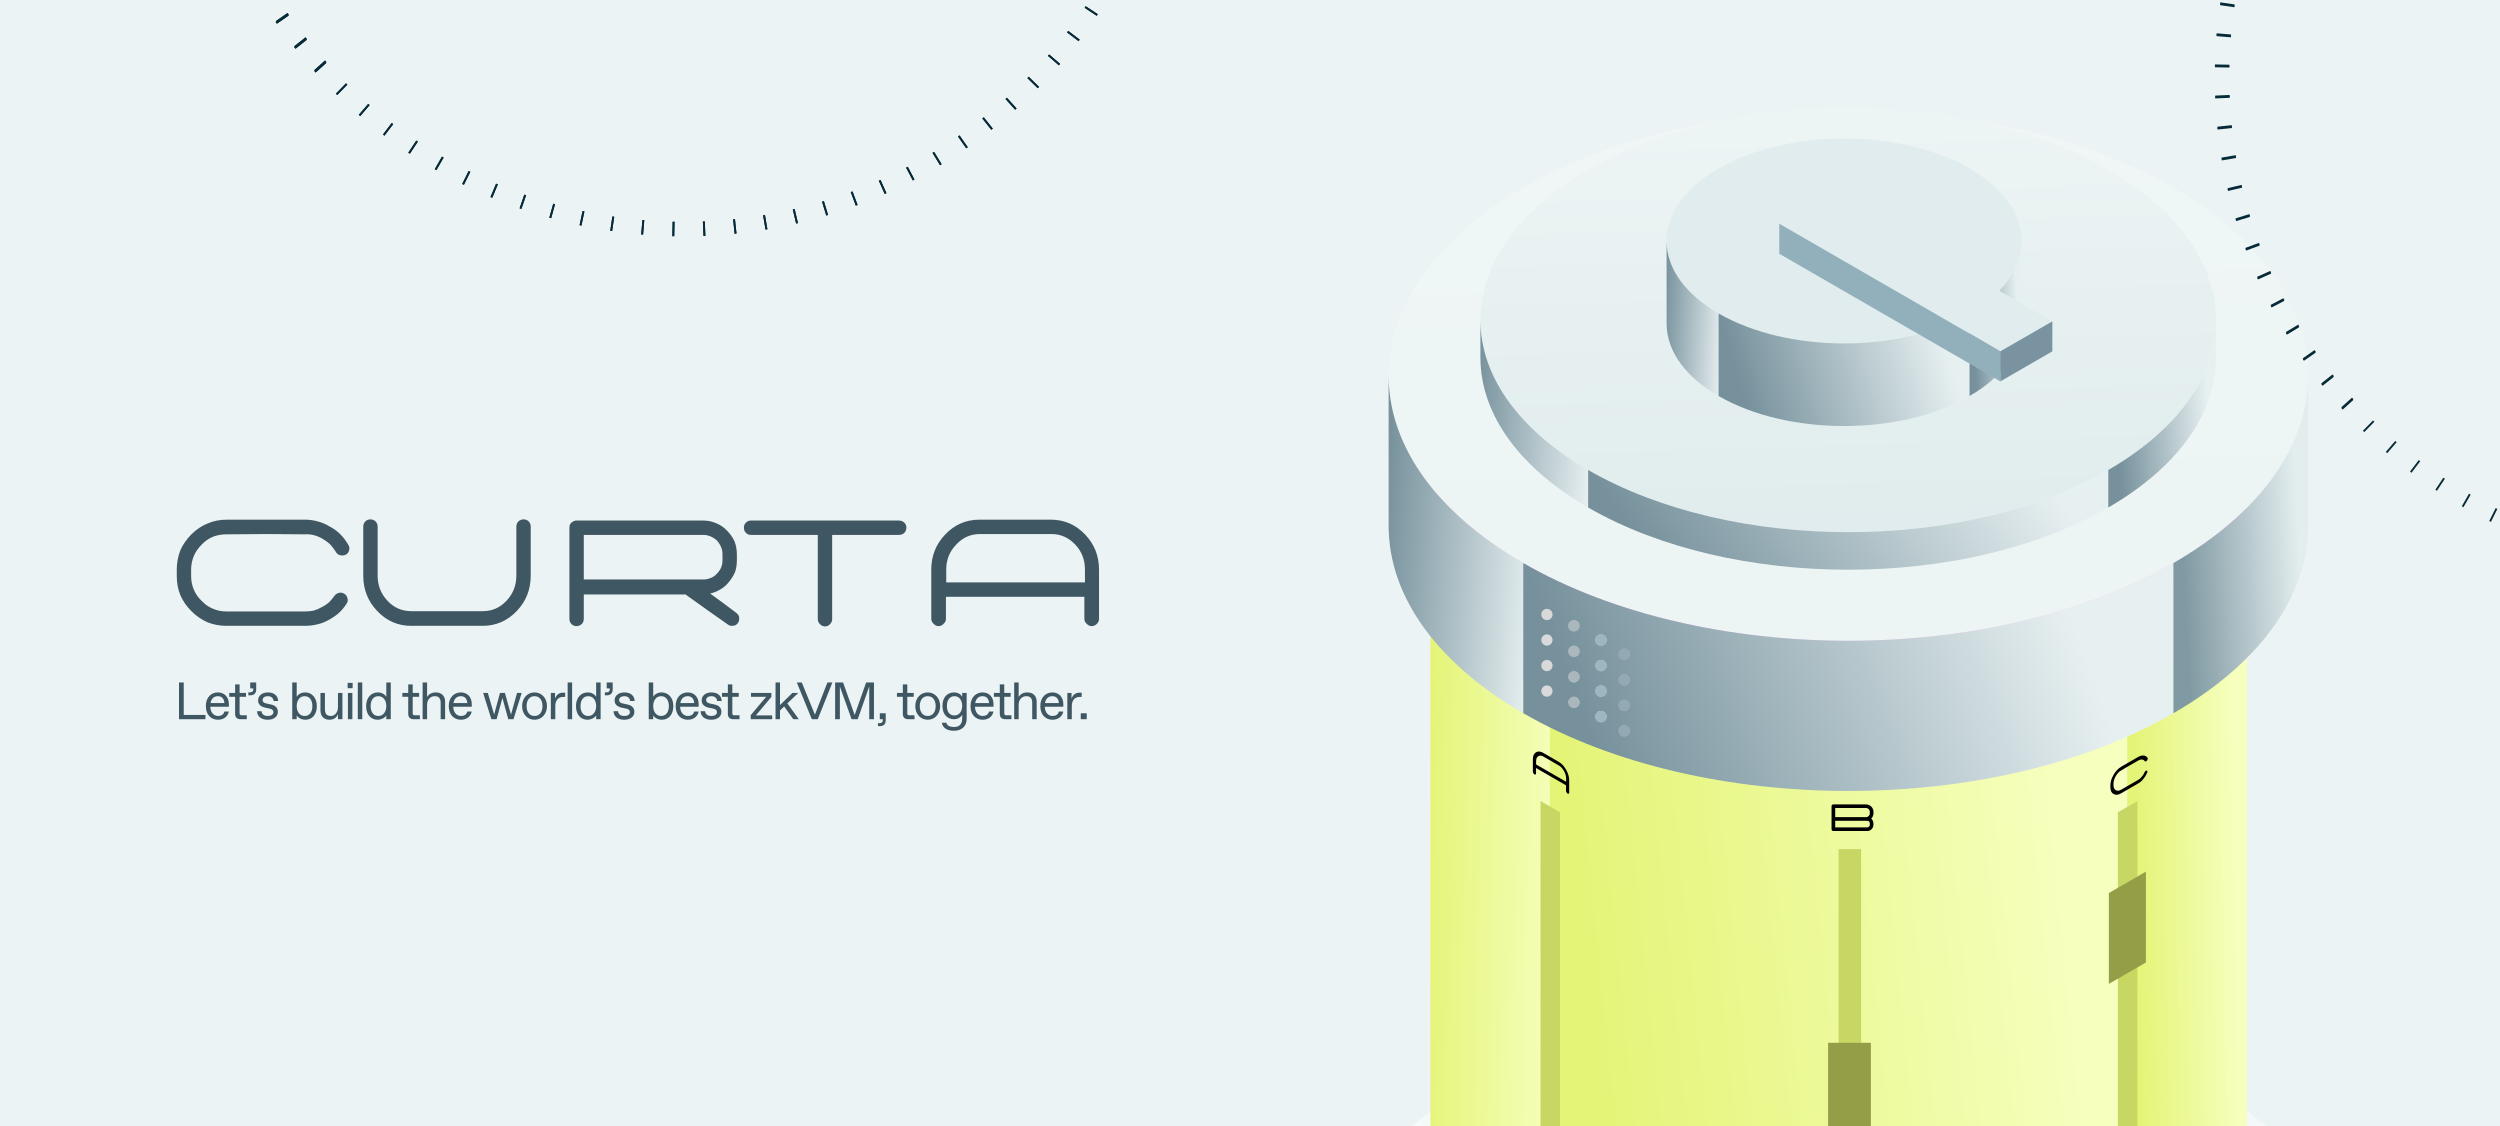 <svg width="3330" height="1500" viewBox="0 0 3330 1500" fill="none" xmlns="http://www.w3.org/2000/svg">
<rect x="0" y="0" width="3330" height="1500" fill="#333333" stroke="none"/>
<g clip-path="url(#clip0_2091_4261)">
<rect width="3330" height="1500" fill="#EBF3F4"/>
<path d="M301.852 833.609C292.737 833.609 284.273 832.047 276.461 828.922C268.648 825.536 261.487 820.589 254.977 814.078C248.466 807.568 243.518 800.406 240.133 792.594C237.008 784.781 235.445 776.318 235.445 767.203C235.445 765.641 235.445 764.208 235.445 762.906C235.445 761.604 235.445 760.302 235.445 759C235.445 749.885 237.008 741.292 240.133 733.219C243.518 725.406 248.466 718.245 254.977 711.734C261.487 705.224 268.648 700.406 276.461 697.281C284.273 693.896 292.737 692.203 301.852 692.203C319.299 692.203 336.747 692.203 354.195 692.203C371.383 692.203 388.701 692.203 406.148 692.203C412.138 692.203 417.867 692.984 423.336 694.547C428.544 695.849 433.753 698.062 438.961 701.188C444.43 704.052 449.117 707.438 453.023 711.344C456.93 715.25 460.445 719.807 463.57 725.016C464.612 726.578 465.263 728.271 465.523 730.094C465.523 730.875 465.393 731.656 465.133 732.438C464.612 735.302 463.18 737.385 460.836 738.688C458.232 739.99 455.628 740.25 453.023 739.469C450.419 738.948 448.466 737.385 447.164 734.781C444.82 731.135 442.346 727.88 439.742 725.016C436.878 722.411 433.492 719.938 429.586 717.594C425.94 715.51 422.164 713.948 418.258 712.906C414.352 711.865 410.315 711.474 406.148 711.734C388.701 711.734 371.383 711.604 354.195 711.344C336.747 711.344 319.299 711.474 301.852 711.734C295.341 711.734 289.352 712.776 283.883 714.859C278.154 717.203 273.076 720.719 268.648 725.406C263.961 730.094 260.445 735.172 258.102 740.641C255.758 746.37 254.586 752.49 254.586 759C254.586 760.302 254.586 761.604 254.586 762.906C254.586 764.208 254.586 765.641 254.586 767.203C254.586 773.714 255.758 779.703 258.102 785.172C260.445 790.901 263.961 795.979 268.648 800.406C273.076 805.094 278.154 808.609 283.883 810.953C289.352 813.297 295.341 814.469 301.852 814.469C319.299 814.469 336.747 814.469 354.195 814.469C371.383 814.469 388.701 814.469 406.148 814.469C410.315 814.469 414.221 814.078 417.867 813.297C421.513 812.255 425.159 810.693 428.805 808.609C432.451 806.786 435.706 804.573 438.57 801.969C441.174 799.365 443.648 796.37 445.992 792.984C447.555 791.161 449.638 789.99 452.242 789.469C454.586 789.208 456.799 789.729 458.883 791.031C460.966 792.333 462.268 794.286 462.789 796.891C463.57 799.234 463.31 801.448 462.008 803.531C458.883 808.479 455.367 812.776 451.461 816.422C447.555 819.807 442.997 822.932 437.789 825.797C432.581 828.661 427.503 830.615 422.555 831.656C417.346 832.958 411.878 833.609 406.148 833.609C388.701 833.609 371.383 833.609 354.195 833.609C336.747 833.609 319.299 833.609 301.852 833.609ZM547.539 833.609C530.091 833.609 515.117 827.099 502.617 814.078C490.117 801.057 483.867 785.302 483.867 766.812C483.867 752.229 483.867 730.484 483.867 701.578C483.867 698.714 484.779 696.37 486.602 694.547C488.424 692.724 490.638 691.812 493.242 691.812C496.107 691.812 498.451 692.724 500.273 694.547C502.096 696.37 503.008 698.714 503.008 701.578C503.008 712.516 503.008 723.323 503.008 734C503.008 744.938 503.008 755.875 503.008 766.812C503.008 779.833 507.435 791.031 516.289 800.406C524.883 809.521 535.43 814.078 547.93 814.078C569.023 814.078 600.664 814.078 642.852 814.078C655.352 814.078 665.898 809.521 674.492 800.406C683.346 791.031 687.773 779.833 687.773 766.812C687.773 752.229 687.773 730.484 687.773 701.578C687.773 698.714 688.685 696.37 690.508 694.547C692.331 692.724 694.674 691.812 697.539 691.812C700.143 691.812 702.357 692.724 704.18 694.547C706.003 696.37 706.914 698.714 706.914 701.578C706.914 712.516 706.914 723.323 706.914 734C706.914 744.938 706.914 755.875 706.914 766.812C706.914 785.302 700.664 801.057 688.164 814.078C675.664 827.099 660.56 833.609 642.852 833.609C626.966 833.609 611.081 833.609 595.195 833.609C579.31 833.609 563.424 833.609 547.539 833.609ZM980.336 816.031C982.159 817.333 983.461 818.896 984.242 820.719C984.503 821.76 984.633 822.932 984.633 824.234C984.633 825.016 984.503 825.927 984.242 826.969C983.721 829.052 982.549 830.745 980.727 832.047C979.164 833.089 977.211 833.609 974.867 833.609C974.607 833.609 974.216 833.609 973.695 833.609C973.174 833.609 972.654 833.479 972.133 833.219C971.612 833.219 971.221 833.089 970.961 832.828C970.44 832.568 970.049 832.307 969.789 832.047C960.414 825.536 951.169 819.026 942.055 812.516C932.94 806.005 923.826 799.495 914.711 792.984C914.451 792.984 914.32 792.854 914.32 792.594C914.06 792.594 913.93 792.464 913.93 792.203C913.669 792.203 913.539 792.073 913.539 791.812C913.279 791.812 913.148 791.812 913.148 791.812C882.94 791.812 837.758 791.812 777.602 791.812C777.602 797.281 777.602 802.62 777.602 807.828C777.602 813.297 777.602 818.766 777.602 824.234C777.602 827.099 776.69 829.443 774.867 831.266C772.784 833.089 770.44 834 767.836 834C765.232 834 763.018 833.089 761.195 831.266C759.372 829.443 758.461 827.099 758.461 824.234C758.461 804.182 758.461 784 758.461 763.688C758.461 743.635 758.461 723.453 758.461 703.141C758.461 701.839 758.591 700.536 758.852 699.234C759.372 698.193 760.154 697.151 761.195 696.109C761.977 695.328 763.018 694.677 764.32 694.156C765.362 693.635 766.534 693.375 767.836 693.375C795.961 693.375 824.086 693.375 852.211 693.375C861.586 693.375 870.961 693.375 880.336 693.375C899.086 693.375 917.836 693.375 936.586 693.375C942.836 693.375 948.565 694.547 953.773 696.891C959.242 698.974 964.06 702.229 968.227 706.656C972.654 711.083 976.039 715.901 978.383 721.109C980.466 726.578 981.508 732.307 981.508 738.297C981.508 739.859 981.508 741.292 981.508 742.594C981.508 743.896 981.508 745.198 981.508 746.5C981.508 751.969 980.727 757.047 979.164 761.734C977.341 766.161 974.737 770.458 971.352 774.625C967.966 779.052 964.19 782.438 960.023 784.781C955.857 787.385 951.169 789.339 945.961 790.641C951.69 794.807 957.419 798.974 963.148 803.141C968.878 807.307 974.607 811.604 980.336 816.031ZM777.602 712.516C777.602 725.797 777.602 745.589 777.602 771.891C804.164 771.891 830.596 771.891 856.898 771.891C883.461 771.891 910.023 771.891 936.586 771.891C940.232 771.891 943.487 771.24 946.352 769.938C949.477 768.896 952.211 767.073 954.555 764.469C957.159 761.865 959.112 759.13 960.414 756.266C961.716 753.141 962.367 749.755 962.367 746.109C962.367 744.807 962.367 743.505 962.367 742.203C962.367 740.901 962.367 739.599 962.367 738.297C962.367 734.651 961.716 731.396 960.414 728.531C959.112 725.406 957.289 722.542 954.945 719.938C952.341 717.594 949.477 715.771 946.352 714.469C943.487 713.167 940.232 712.516 936.586 712.516C910.023 712.516 883.461 712.516 856.898 712.516C830.596 712.516 804.164 712.516 777.602 712.516ZM1197.51 693.375C1200.11 693.375 1202.46 694.286 1204.54 696.109C1206.36 697.932 1207.27 700.146 1207.27 702.75C1207.27 705.615 1206.36 707.958 1204.54 709.781C1202.46 711.604 1200.11 712.516 1197.51 712.516C1177.72 712.516 1148.03 712.516 1108.45 712.516C1108.45 731.266 1108.45 750.016 1108.45 768.766C1108.45 787.255 1108.45 805.875 1108.45 824.625C1108.45 827.229 1107.53 829.443 1105.71 831.266C1103.89 833.349 1101.67 834.391 1099.07 834.391C1096.47 834.391 1094.12 833.349 1092.04 831.266C1090.22 829.443 1089.3 827.229 1089.3 824.625C1089.3 799.625 1089.3 762.255 1089.3 712.516C1074.46 712.516 1059.62 712.516 1044.77 712.516C1029.93 712.516 1015.09 712.516 1000.24 712.516C997.638 712.516 995.424 711.604 993.602 709.781C991.779 707.958 990.867 705.615 990.867 702.75C990.867 700.146 991.779 697.932 993.602 696.109C995.424 694.286 997.638 693.375 1000.24 693.375C1033.32 693.375 1066.26 693.375 1099.07 693.375C1131.88 693.375 1164.7 693.375 1197.51 693.375ZM1399.84 692.203C1417.54 692.203 1432.65 698.714 1445.15 711.734C1457.65 724.755 1463.9 740.38 1463.9 758.609C1463.9 769.547 1463.9 780.484 1463.9 791.422C1463.9 802.359 1463.9 813.297 1463.9 824.234C1463.9 826.839 1462.99 829.052 1461.16 830.875C1459.08 832.958 1456.74 834 1454.13 834C1451.53 834 1449.32 832.958 1447.49 830.875C1445.41 829.052 1444.37 826.839 1444.37 824.234C1444.37 817.724 1444.37 807.958 1444.37 794.938C1403.48 794.938 1342.02 794.938 1259.99 794.938C1259.99 799.885 1259.99 804.833 1259.99 809.781C1259.99 814.469 1259.99 819.286 1259.99 824.234C1259.99 826.839 1258.95 829.052 1256.87 830.875C1255.04 832.958 1252.83 834 1250.23 834C1247.62 834 1245.41 832.958 1243.59 830.875C1241.5 829.052 1240.46 826.839 1240.46 824.234C1240.46 809.651 1240.46 787.776 1240.46 758.609C1240.46 740.38 1246.71 724.755 1259.21 711.734C1271.71 698.714 1286.82 692.203 1304.52 692.203C1320.41 692.203 1336.29 692.203 1352.18 692.203C1368.07 692.203 1383.95 692.203 1399.84 692.203ZM1260.38 775.797C1301.53 775.797 1363.12 775.797 1445.15 775.797C1445.15 771.891 1445.15 766.161 1445.15 758.609C1445.15 745.589 1440.85 734.521 1432.26 725.406C1423.4 716.031 1412.86 711.344 1400.62 711.344C1379.26 711.344 1347.49 711.344 1305.3 711.344C1292.8 711.344 1282.26 716.031 1273.66 725.406C1264.81 734.521 1260.38 745.589 1260.38 758.609C1260.38 761.474 1260.38 764.339 1260.38 767.203C1260.38 770.068 1260.38 772.932 1260.38 775.797Z" fill="#3F5762"/>
<path d="M273.65 958H238.44V909H244.74V952.26H273.65V958ZM290.343 958.7C281.663 958.7 274.173 952.61 274.173 940.43C274.173 928.25 282.013 922.3 290.203 922.3C299.163 922.3 304.833 928.74 304.833 937.84V941.34H280.123C280.403 949.95 285.513 953.66 290.273 953.66H290.833C294.683 953.66 297.903 951.77 298.813 947.78H304.763C303.433 954.78 297.553 958.7 290.343 958.7ZM280.403 936.51H298.883C298.603 930.42 295.033 927.34 290.483 927.34H289.923C286.003 927.34 281.593 929.58 280.403 936.51ZM328.729 958H320.539C315.779 958 313.189 955.55 313.189 950.79V928.11H305.349V923H313.189V911.66H319.139V923H327.679V928.11H319.139V949.95C319.139 952.05 319.839 952.75 321.939 952.75H328.729V958ZM333.419 926.15H330.829V922.16H333.209C336.009 922.16 337.409 920.76 337.409 917.96V916.91H333.279V909H341.259V918.31C341.259 923.49 338.319 926.15 333.419 926.15ZM356.618 958.7C347.448 958.7 342.548 953.87 342.408 947.29H348.358C348.778 951.7 352.208 953.66 356.548 953.66H357.178C361.238 953.66 364.178 951.7 364.178 948.55C364.178 946.17 362.848 944.56 358.928 943.79L353.818 942.74C348.288 941.62 343.808 938.89 343.808 932.94C343.808 926.01 349.968 922.3 356.828 922.3C365.858 922.3 370.338 927.41 370.478 933.71H364.528C364.108 930.35 361.798 927.34 357.178 927.34H356.548C352.348 927.34 349.758 929.65 349.758 932.31C349.758 934.97 351.368 936.37 355.148 937.14L360.678 938.33C365.858 939.38 370.128 942.04 370.128 948.2C370.128 954.64 364.598 958.7 356.618 958.7ZM406.771 958.7C402.011 958.7 397.041 956.25 395.221 952.89V958H389.271V909H395.221V928.11C397.041 924.75 401.521 922.3 406.351 922.3C415.171 922.3 422.031 929.09 422.031 940.5C422.031 951.91 415.661 958.7 406.771 958.7ZM405.511 953.66H406.001C412.021 953.66 416.081 948.62 416.081 940.5C416.081 932.38 412.021 927.34 406.001 927.34H405.511C399.701 927.34 395.221 932.38 395.221 940.5C395.221 948.62 399.701 953.66 405.511 953.66ZM438.817 958.7C430.977 958.7 426.847 953.45 426.847 946.1V923H432.797V944.7C432.797 950.65 435.247 953.66 440.287 953.66H440.917C445.607 953.66 450.157 949.25 450.157 941.9V923H456.107V958H450.157V951.35C448.687 955.48 444.767 958.7 438.817 958.7ZM469.713 916.7H463.063V909.56H469.713V916.7ZM469.363 958H463.413V923H469.363V958ZM482.543 958H476.593V909H482.543V958ZM502.933 958.7C494.043 958.7 487.673 951.91 487.673 940.5C487.673 929.09 494.533 922.3 503.423 922.3C508.183 922.3 512.663 924.75 514.553 928.11V909H520.503V958H514.553V952.89C512.663 956.25 507.693 958.7 502.933 958.7ZM503.703 953.66H504.193C510.073 953.66 514.553 948.62 514.553 940.5C514.553 932.38 510.073 927.34 504.193 927.34H503.703C497.683 927.34 493.693 932.38 493.693 940.5C493.693 948.62 497.683 953.66 503.703 953.66ZM559.305 958H551.115C546.355 958 543.765 955.55 543.765 950.79V928.11H535.925V923H543.765V911.66H549.715V923H558.255V928.11H549.715V949.95C549.715 952.05 550.415 952.75 552.515 952.75H559.305V958ZM568.895 958H562.945V909H568.895V928.25C571.065 924.75 574.845 922.3 580.515 922.3C588.495 922.3 592.905 927.34 592.905 934.69V958H586.955V936.09C586.955 930.56 584.645 927.34 579.465 927.34H578.835C573.725 927.34 568.895 931.47 568.895 938.61V958ZM613.915 958.7C605.235 958.7 597.745 952.61 597.745 940.43C597.745 928.25 605.585 922.3 613.775 922.3C622.735 922.3 628.405 928.74 628.405 937.84V941.34H603.695C603.975 949.95 609.085 953.66 613.845 953.66H614.405C618.255 953.66 621.475 951.77 622.385 947.78H628.335C627.005 954.78 621.125 958.7 613.915 958.7ZM603.975 936.51H622.455C622.175 930.42 618.605 927.34 614.055 927.34H613.495C609.575 927.34 605.165 929.58 603.975 936.51ZM680.644 951.91L688.694 923H694.854L683.934 958H677.004L669.234 929.72L661.464 958H654.534L643.544 923H649.774L658.174 951.77L665.944 923H672.524L680.644 951.91ZM711.976 958.7C702.666 958.7 695.456 951.35 695.456 940.5C695.456 929.65 702.666 922.3 711.976 922.3C721.286 922.3 728.566 929.65 728.566 940.5C728.566 951.35 721.286 958.7 711.976 958.7ZM711.696 953.66H712.326C718.206 953.66 722.616 948.83 722.616 940.5C722.616 932.17 718.206 927.34 712.326 927.34H711.696C705.816 927.34 701.406 932.17 701.406 940.5C701.406 948.83 705.816 953.66 711.696 953.66ZM739.656 958H733.706V923H739.306V930.77C740.776 925.45 745.046 922.65 749.666 922.65H752.816V928.32H750.016C743.576 928.32 739.656 932.94 739.656 940.5V958ZM762.065 958H756.115V909H762.065V958ZM782.454 958.7C773.564 958.7 767.194 951.91 767.194 940.5C767.194 929.09 774.054 922.3 782.944 922.3C787.704 922.3 792.184 924.75 794.074 928.11V909H800.024V958H794.074V952.89C792.184 956.25 787.214 958.7 782.454 958.7ZM783.224 953.66H783.714C789.594 953.66 794.074 948.62 794.074 940.5C794.074 932.38 789.594 927.34 783.714 927.34H783.224C777.204 927.34 773.214 932.38 773.214 940.5C773.214 948.62 777.204 953.66 783.224 953.66ZM808.27 926.15H805.68V922.16H808.06C810.86 922.16 812.26 920.76 812.26 917.96V916.91H808.13V909H816.11V918.31C816.11 923.49 813.17 926.15 808.27 926.15ZM831.47 958.7C822.3 958.7 817.4 953.87 817.26 947.29H823.21C823.63 951.7 827.06 953.66 831.4 953.66H832.03C836.09 953.66 839.03 951.7 839.03 948.55C839.03 946.17 837.7 944.56 833.78 943.79L828.67 942.74C823.14 941.62 818.66 938.89 818.66 932.94C818.66 926.01 824.82 922.3 831.68 922.3C840.71 922.3 845.19 927.41 845.33 933.71H839.38C838.96 930.35 836.65 927.34 832.03 927.34H831.4C827.2 927.34 824.61 929.65 824.61 932.31C824.61 934.97 826.22 936.37 830 937.14L835.53 938.33C840.71 939.38 844.98 942.04 844.98 948.2C844.98 954.64 839.45 958.7 831.47 958.7ZM881.622 958.7C876.862 958.7 871.892 956.25 870.072 952.89V958H864.122V909H870.072V928.11C871.892 924.75 876.372 922.3 881.202 922.3C890.022 922.3 896.882 929.09 896.882 940.5C896.882 951.91 890.512 958.7 881.622 958.7ZM880.362 953.66H880.852C886.872 953.66 890.932 948.62 890.932 940.5C890.932 932.38 886.872 927.34 880.852 927.34H880.362C874.552 927.34 870.072 932.38 870.072 940.5C870.072 948.62 874.552 953.66 880.362 953.66ZM916.118 958.7C907.438 958.7 899.948 952.61 899.948 940.43C899.948 928.25 907.788 922.3 915.978 922.3C924.938 922.3 930.608 928.74 930.608 937.84V941.34H905.898C906.178 949.95 911.288 953.66 916.048 953.66H916.608C920.458 953.66 923.678 951.77 924.588 947.78H930.538C929.208 954.78 923.328 958.7 916.118 958.7ZM906.178 936.51H924.658C924.378 930.42 920.808 927.34 916.258 927.34H915.698C911.778 927.34 907.368 929.58 906.178 936.51ZM947.421 958.7C938.251 958.7 933.351 953.87 933.211 947.29H939.161C939.581 951.7 943.011 953.66 947.351 953.66H947.981C952.041 953.66 954.981 951.7 954.981 948.55C954.981 946.17 953.651 944.56 949.731 943.79L944.621 942.74C939.091 941.62 934.611 938.89 934.611 932.94C934.611 926.01 940.771 922.3 947.631 922.3C956.661 922.3 961.141 927.41 961.281 933.71H955.331C954.911 930.35 952.601 927.34 947.981 927.34H947.351C943.151 927.34 940.561 929.65 940.561 932.31C940.561 934.97 942.171 936.37 945.951 937.14L951.481 938.33C956.661 939.38 960.931 942.04 960.931 948.2C960.931 954.64 955.401 958.7 947.421 958.7ZM985.047 958H976.857C972.097 958 969.507 955.55 969.507 950.79V928.11H961.667V923H969.507V911.66H975.457V923H983.997V928.11H975.457V949.95C975.457 952.05 976.157 952.75 978.257 952.75H985.047V958ZM1027.47 928.32L1006.82 952.89H1028.52V958H999.963V952.61L1020.54 928.11H1000.31V923H1027.47V928.32ZM1038.97 958H1033.02V909H1038.97V939.1L1055.42 923H1063.33L1048.77 936.93L1064.03 958H1056.68L1044.5 940.99L1038.97 946.38V958ZM1085.48 951.91L1102.14 909H1108.79L1089.26 958H1081.35L1061.33 909H1067.98L1085.48 951.91ZM1138.43 952.4L1153.69 909H1164.12V958H1157.82V914.32L1142.49 958H1134.3L1118.69 914.46V958H1112.39V909H1122.96L1138.43 952.4ZM1171.95 967.24H1169.43V963.25H1171.74C1174.54 963.25 1175.94 961.85 1175.94 959.05V958H1171.88V950.09H1179.79V959.4C1179.79 964.51 1176.92 967.24 1171.95 967.24ZM1218.11 958H1209.92C1205.16 958 1202.57 955.55 1202.57 950.79V928.11H1194.73V923H1202.57V911.66H1208.52V923H1217.06V928.11H1208.52V949.95C1208.52 952.05 1209.22 952.75 1211.32 952.75H1218.11V958ZM1235.69 958.7C1226.38 958.7 1219.17 951.35 1219.17 940.5C1219.17 929.65 1226.38 922.3 1235.69 922.3C1245 922.3 1252.28 929.65 1252.28 940.5C1252.28 951.35 1245 958.7 1235.69 958.7ZM1235.41 953.66H1236.04C1241.92 953.66 1246.33 948.83 1246.33 940.5C1246.33 932.17 1241.92 927.34 1236.04 927.34H1235.41C1229.53 927.34 1225.12 932.17 1225.12 940.5C1225.12 948.83 1229.53 953.66 1235.41 953.66ZM1270.72 973.4C1260.85 973.4 1255.32 968.92 1254.62 962.69H1260.57C1261.34 966.47 1265.26 968.36 1270.37 968.36H1271.07C1277.02 968.36 1281.64 965.14 1281.64 957.3V952.19C1279.75 955.34 1276.11 958 1270.72 958C1262.46 958 1255.32 952.19 1255.32 940.29C1255.32 928.39 1262.32 922.3 1270.72 922.3C1276.11 922.3 1279.96 924.96 1281.64 928.11V923H1287.59V957.93C1287.59 966.75 1281.36 973.4 1270.72 973.4ZM1271 952.96H1271.56C1276.88 952.96 1281.64 948.34 1281.64 940.29C1281.64 932.24 1277.16 927.34 1271.84 927.34H1271.21C1265.82 927.34 1261.27 931.54 1261.27 940.29C1261.27 949.04 1265.54 952.96 1271 952.96ZM1308.87 958.7C1300.19 958.7 1292.7 952.61 1292.7 940.43C1292.7 928.25 1300.54 922.3 1308.73 922.3C1317.69 922.3 1323.36 928.74 1323.36 937.84V941.34H1298.65C1298.93 949.95 1304.04 953.66 1308.8 953.66H1309.36C1313.21 953.66 1316.43 951.77 1317.34 947.78H1323.29C1321.96 954.78 1316.08 958.7 1308.87 958.7ZM1298.93 936.51H1317.41C1317.13 930.42 1313.56 927.34 1309.01 927.34H1308.45C1304.53 927.34 1300.12 929.58 1298.93 936.51ZM1347.26 958H1339.07C1334.31 958 1331.72 955.55 1331.72 950.79V928.11H1323.88V923H1331.72V911.66H1337.67V923H1346.21V928.11H1337.67V949.95C1337.67 952.05 1338.37 952.75 1340.47 952.75H1347.26V958ZM1356.85 958H1350.9V909H1356.85V928.25C1359.02 924.75 1362.8 922.3 1368.47 922.3C1376.45 922.3 1380.86 927.34 1380.86 934.69V958H1374.91V936.09C1374.91 930.56 1372.6 927.34 1367.42 927.34H1366.79C1361.68 927.34 1356.85 931.47 1356.85 938.61V958ZM1401.87 958.7C1393.19 958.7 1385.7 952.61 1385.7 940.43C1385.7 928.25 1393.54 922.3 1401.73 922.3C1410.69 922.3 1416.36 928.74 1416.36 937.84V941.34H1391.65C1391.93 949.95 1397.04 953.66 1401.8 953.66H1402.36C1406.21 953.66 1409.43 951.77 1410.34 947.78H1416.29C1414.96 954.78 1409.08 958.7 1401.87 958.7ZM1391.93 936.51H1410.41C1410.13 930.42 1406.56 927.34 1402.01 927.34H1401.45C1397.53 927.34 1393.12 929.58 1391.93 936.51ZM1427.64 958H1421.69V923H1427.29V930.77C1428.76 925.45 1433.03 922.65 1437.65 922.65H1440.8V928.32H1438C1431.56 928.32 1427.64 932.94 1427.64 940.5V958ZM1447.55 958H1439.57V950.09H1447.55V958Z" fill="#3F5762"/>
<circle cx="559.161" cy="559.161" r="559.161" transform="matrix(0.866 0.5 -0.866 0.5 2449.5 1161)" fill="url(#paint0_linear_2091_4261)"/>
<circle cx="484.686" cy="484.686" r="484.686" transform="matrix(0.866 0.5 -0.866 0.5 2448.5 1161)" fill="url(#paint1_linear_2091_4261)"/>
<circle cx="444" cy="444" r="444" transform="matrix(0.866 0.5 -0.866 0.5 2449.03 266)" fill="url(#paint2_linear_2091_4261)"/>
<path d="M1905.24 710C1905.24 796.696 1966.11 875.185 2064.52 932V1832C1966.11 1775.19 1905.24 1696.7 1905.24 1610V710Z" fill="url(#paint3_linear_2091_4261)"/>
<path d="M2064.52 932C2276.88 1054.61 2621.18 1054.61 2833.55 932V1832C2621.18 1954.61 2276.88 1954.61 2064.52 1832V932Z" fill="url(#paint4_linear_2091_4261)"/>
<path d="M2992.82 710C2992.82 796.696 2931.95 875.185 2833.55 932V1832C2931.95 1775.19 2992.82 1696.7 2992.82 1610V710Z" fill="url(#paint5_linear_2091_4261)"/>
<circle cx="500" cy="500" r="500" transform="matrix(0.866 0.5 -0.866 0.5 2462.03 0)" fill="url(#paint6_linear_2091_4261)"/>
<path d="M1849.65 500C1849.65 597.631 1918.19 686.019 2029.01 750V950C1918.19 886.019 1849.65 797.631 1849.65 700V500Z" fill="url(#paint7_linear_2091_4261)"/>
<path d="M2029.01 750C2268.16 888.071 2655.89 888.071 2895.04 750V950C2655.89 1088.07 2268.16 1088.07 2029.01 950V750Z" fill="url(#paint8_linear_2091_4261)"/>
<path d="M3074.4 500C3074.4 597.631 3005.86 686.019 2895.04 750V950C3005.86 886.019 3074.4 797.631 3074.4 700V500Z" fill="url(#paint9_linear_2091_4261)"/>
<circle cx="400" cy="400" r="400" transform="matrix(0.866 0.5 -0.866 0.5 2461.82 26)" fill="url(#paint10_linear_2091_4261)"/>
<path d="M1971.92 426C1971.92 504.105 2026.76 574.816 2115.41 626V676C2026.76 624.816 1971.92 554.105 1971.92 476V426Z" fill="url(#paint11_linear_2091_4261)"/>
<path d="M2115.41 626C2306.73 736.457 2616.91 736.457 2808.23 626V676C2616.91 786.457 2306.73 786.457 2115.41 676V626Z" fill="url(#paint12_linear_2091_4261)"/>
<path d="M2951.72 426C2951.72 504.105 2896.88 574.816 2808.23 626V676C2896.88 624.816 2951.72 554.105 2951.72 476V426Z" fill="url(#paint13_linear_2091_4261)"/>
<rect width="30.022" height="638.476" transform="matrix(0.866 0.5 0 1 2052 1067)" fill="#C8D663"/>
<rect width="30.022" height="638.476" transform="matrix(0.866 -0.5 0 1 2821 1082.01)" fill="#C8D663"/>
<rect x="2449" y="1131" width="30.022" height="638.476" fill="#C8D663"/>
<rect x="2435" y="1389" width="57" height="121" fill="#939E46"/>
<rect width="57" height="121" transform="matrix(0.866 -0.5 0 1 2809 1189.5)" fill="#939E46"/>
<path d="M2076.29 1014.78C2080.12 1017 2083.39 1020.51 2086.1 1025.33C2088.81 1030.15 2090.16 1034.83 2090.16 1039.39C2090.16 1042.13 2090.16 1044.86 2090.16 1047.59C2090.16 1050.33 2090.16 1053.06 2090.16 1055.8C2090.16 1056.45 2089.96 1056.89 2089.57 1057.12C2089.12 1057.38 2088.61 1057.34 2088.05 1057.02C2087.48 1056.69 2087 1056.16 2086.61 1055.41C2086.16 1054.69 2085.93 1054.01 2085.93 1053.36C2085.93 1051.73 2085.93 1049.29 2085.93 1046.03C2077.08 1040.92 2063.77 1033.24 2046.01 1022.99C2046.01 1024.22 2046.01 1025.46 2046.01 1026.7C2046.01 1027.87 2046.01 1029.07 2046.01 1030.31C2046.01 1030.96 2045.79 1031.38 2045.34 1031.58C2044.94 1031.87 2044.46 1031.86 2043.9 1031.53C2043.34 1031.2 2042.86 1030.67 2042.46 1029.92C2042.01 1029.2 2041.78 1028.52 2041.78 1027.87C2041.78 1024.22 2041.78 1018.75 2041.78 1011.46C2041.78 1006.9 2043.14 1003.78 2045.84 1002.09C2048.55 1000.39 2051.82 1000.65 2055.65 1002.87C2059.09 1004.85 2062.53 1006.84 2065.97 1008.83C2069.41 1010.81 2072.85 1012.8 2076.29 1014.78ZM2046.1 1018.25C2055.01 1023.39 2068.34 1031.09 2086.1 1041.34C2086.1 1040.37 2086.1 1038.94 2086.1 1037.05C2086.1 1033.79 2085.17 1030.49 2083.31 1027.14C2081.39 1023.69 2079.11 1021.19 2076.46 1019.67C2071.84 1017 2064.96 1013.02 2055.82 1007.75C2053.12 1006.19 2050.83 1006.04 2048.97 1007.31C2047.06 1008.48 2046.1 1010.7 2046.1 1013.95C2046.1 1014.67 2046.1 1015.38 2046.1 1016.1C2046.1 1016.82 2046.1 1017.53 2046.1 1018.25Z" fill="black"/>
<path d="M2495.48 1083.17C2495.48 1083.89 2495.41 1084.57 2495.28 1085.22C2495.15 1085.81 2494.96 1086.43 2494.7 1087.08C2494.37 1087.73 2494.05 1088.32 2493.72 1088.84C2493.33 1089.42 2492.91 1089.94 2492.45 1090.4C2492.91 1090.79 2493.33 1091.24 2493.72 1091.77C2494.05 1092.22 2494.34 1092.74 2494.6 1093.33C2494.93 1093.91 2495.12 1094.47 2495.19 1094.99C2495.32 1095.57 2495.38 1096.19 2495.38 1096.84C2495.38 1097.1 2495.38 1097.4 2495.38 1097.72C2495.38 1097.98 2495.38 1098.24 2495.38 1098.5C2495.38 1099.68 2495.19 1100.75 2494.79 1101.73C2494.4 1102.7 2493.79 1103.61 2492.94 1104.46C2492.16 1105.24 2491.28 1105.86 2490.3 1106.32C2489.26 1106.71 2488.19 1106.9 2487.08 1106.9C2479.59 1106.9 2472.07 1106.9 2464.52 1106.9C2457.03 1106.9 2449.55 1106.9 2442.06 1106.9C2441.74 1106.9 2441.41 1106.84 2441.08 1106.71C2440.82 1106.58 2440.56 1106.41 2440.3 1106.22C2440.11 1105.96 2439.94 1105.7 2439.81 1105.44C2439.68 1105.11 2439.62 1104.79 2439.62 1104.46C2439.62 1102.25 2439.62 1100 2439.62 1097.72C2439.62 1095.44 2439.62 1093.17 2439.62 1090.89C2439.62 1090.82 2439.62 1090.79 2439.62 1090.79C2439.62 1090.72 2439.62 1090.69 2439.62 1090.69C2439.62 1087.89 2439.62 1085.09 2439.62 1082.29C2439.62 1079.49 2439.62 1076.69 2439.62 1073.89C2439.62 1073.57 2439.68 1073.24 2439.81 1072.92C2439.94 1072.66 2440.11 1072.4 2440.3 1072.14C2440.56 1071.94 2440.82 1071.78 2441.08 1071.65C2441.41 1071.52 2441.74 1071.45 2442.06 1071.45C2449.29 1071.45 2456.51 1071.45 2463.74 1071.45C2466.15 1071.45 2468.56 1071.45 2470.97 1071.45C2475.78 1071.45 2480.6 1071.45 2485.42 1071.45C2486.79 1071.45 2488.06 1071.71 2489.23 1072.23C2490.47 1072.69 2491.57 1073.41 2492.55 1074.38C2493.53 1075.36 2494.24 1076.43 2494.7 1077.61C2495.22 1078.84 2495.48 1080.14 2495.48 1081.51C2495.48 1081.77 2495.48 1082.07 2495.48 1082.39C2495.48 1082.65 2495.48 1082.91 2495.48 1083.17ZM2444.5 1076.24C2444.5 1078.97 2444.5 1083.04 2444.5 1088.45C2451.27 1088.45 2458.08 1088.45 2464.91 1088.45C2471.75 1088.45 2478.58 1088.45 2485.42 1088.45C2486.14 1088.45 2486.79 1088.32 2487.37 1088.05C2488.02 1087.79 2488.61 1087.4 2489.13 1086.88C2489.65 1086.36 2490.04 1085.81 2490.3 1085.22C2490.5 1084.64 2490.6 1083.95 2490.6 1083.17C2490.6 1082.91 2490.6 1082.65 2490.6 1082.39C2490.6 1082.07 2490.6 1081.77 2490.6 1081.51C2490.6 1080.8 2490.5 1080.11 2490.3 1079.46C2490.04 1078.88 2489.65 1078.32 2489.13 1077.8C2488.61 1077.28 2488.02 1076.89 2487.37 1076.63C2486.79 1076.37 2486.14 1076.24 2485.42 1076.24C2478.58 1076.24 2471.75 1076.24 2464.91 1076.24C2458.08 1076.24 2451.27 1076.24 2444.5 1076.24ZM2490.6 1098.5C2490.6 1098.24 2490.6 1097.98 2490.6 1097.72C2490.6 1097.4 2490.6 1097.1 2490.6 1096.84C2490.6 1096.32 2490.53 1095.87 2490.4 1095.48C2490.21 1095.09 2489.94 1094.7 2489.62 1094.3C2489.23 1093.98 2488.84 1093.72 2488.45 1093.52C2488.06 1093.39 2487.6 1093.33 2487.08 1093.33C2477.64 1093.33 2463.45 1093.33 2444.5 1093.33C2444.5 1095.28 2444.5 1098.21 2444.5 1102.12C2451.6 1102.12 2458.69 1102.12 2465.79 1102.12C2472.89 1102.12 2479.98 1102.12 2487.08 1102.12C2487.6 1102.12 2488.06 1102.02 2488.45 1101.82C2488.84 1101.63 2489.23 1101.37 2489.62 1101.04C2489.94 1100.72 2490.21 1100.33 2490.4 1099.87C2490.53 1099.48 2490.6 1099.02 2490.6 1098.5Z" fill="black"/>
<path d="M2825.42 1056.64C2823.44 1057.78 2821.61 1058.45 2819.92 1058.65C2818.23 1058.78 2816.68 1058.43 2815.27 1057.62C2813.86 1056.81 2812.79 1055.64 2812.06 1054.11C2811.38 1052.54 2811.04 1050.62 2811.04 1048.34C2811.04 1047.95 2811.04 1047.6 2811.04 1047.27C2811.04 1046.94 2811.04 1046.62 2811.04 1046.29C2811.04 1044.01 2811.38 1041.67 2812.06 1039.26C2812.79 1036.89 2813.86 1034.48 2815.27 1032.04C2816.68 1029.59 2818.23 1027.49 2819.92 1025.74C2821.61 1023.91 2823.44 1022.43 2825.42 1021.29C2829.2 1019.11 2832.97 1016.93 2836.75 1014.75C2840.47 1012.6 2844.22 1010.44 2848 1008.26C2849.3 1007.51 2850.54 1006.99 2851.72 1006.69C2852.85 1006.37 2853.98 1006.27 2855.1 1006.4C2856.29 1006.43 2857.3 1006.69 2858.15 1007.18C2858.99 1007.67 2859.75 1008.37 2860.43 1009.28C2860.66 1009.54 2860.8 1009.88 2860.85 1010.31C2860.85 1010.5 2860.83 1010.71 2860.77 1010.94C2860.66 1011.72 2860.35 1012.42 2859.84 1013.04C2859.27 1013.69 2858.71 1014.08 2858.15 1014.21C2857.58 1014.41 2857.16 1014.26 2856.88 1013.77C2856.37 1013.15 2855.84 1012.65 2855.27 1012.26C2854.65 1011.97 2853.92 1011.77 2853.07 1011.67C2852.28 1011.61 2851.47 1011.69 2850.62 1011.92C2849.77 1012.15 2848.9 1012.55 2848 1013.14C2844.22 1015.32 2840.47 1017.45 2836.75 1019.54C2832.97 1021.72 2829.2 1023.93 2825.42 1026.18C2824.01 1026.99 2822.71 1028 2821.53 1029.2C2820.29 1030.51 2819.19 1032.02 2818.23 1033.74C2817.21 1035.5 2816.45 1037.21 2815.95 1038.87C2815.44 1040.6 2815.18 1042.27 2815.18 1043.9C2815.18 1044.23 2815.18 1044.55 2815.18 1044.88C2815.18 1045.2 2815.18 1045.56 2815.18 1045.95C2815.18 1047.58 2815.44 1048.93 2815.95 1050C2816.45 1051.14 2817.21 1051.97 2818.23 1052.49C2819.19 1053.11 2820.29 1053.36 2821.53 1053.23C2822.71 1053.13 2824.01 1052.67 2825.42 1051.86C2829.2 1049.68 2832.97 1047.5 2836.75 1045.32C2840.47 1043.17 2844.22 1041 2848 1038.82C2848.9 1038.3 2849.75 1037.72 2850.54 1037.06C2851.33 1036.35 2852.11 1035.5 2852.9 1034.53C2853.69 1033.61 2854.4 1032.65 2855.02 1031.64C2855.58 1030.67 2856.12 1029.61 2856.63 1028.47C2856.96 1027.82 2857.41 1027.27 2857.98 1026.81C2858.49 1026.45 2858.96 1026.31 2859.42 1026.37C2859.87 1026.44 2860.15 1026.76 2860.26 1027.35C2860.43 1027.84 2860.37 1028.42 2860.09 1029.11C2859.42 1030.73 2858.65 1032.25 2857.81 1033.65C2856.96 1034.98 2855.98 1036.33 2854.85 1037.7C2853.72 1039.07 2852.62 1040.19 2851.55 1041.07C2850.42 1042.04 2849.24 1042.89 2848 1043.61C2844.22 1045.79 2840.47 1047.95 2836.75 1050.1C2832.97 1052.28 2829.2 1054.46 2825.42 1056.64Z" fill="black"/>
<circle cx="2060.5" cy="818.5" r="7.5" fill="#D9D9D9"/>
<circle cx="2060.5" cy="852.5" r="7.5" fill="#D9D9D9"/>
<circle cx="2060.5" cy="886.5" r="7.5" fill="#D9D9D9"/>
<circle cx="2060.5" cy="920.5" r="7.5" fill="#D9D9D9"/>
<circle cx="2096.5" cy="833.5" r="7.5" fill="#D9D9D9"/>
<circle cx="2096.5" cy="867.5" r="7.5" fill="#D9D9D9"/>
<circle cx="2096.5" cy="901.5" r="7.5" fill="#D9D9D9"/>
<circle cx="2096.5" cy="935.5" r="7.5" fill="#D9D9D9"/>
<circle cx="2096.5" cy="833.5" r="7.5" fill="#849DA6" fill-opacity="0.55"/>
<circle cx="2096.5" cy="867.5" r="7.5" fill="#849DA6" fill-opacity="0.55"/>
<circle cx="2096.5" cy="901.5" r="7.5" fill="#849DA6" fill-opacity="0.55"/>
<circle cx="2096.5" cy="935.5" r="7.5" fill="#849DA6" fill-opacity="0.55"/>
<circle cx="2132.5" cy="852.5" r="7.5" fill="#D9D9D9"/>
<circle cx="2132.5" cy="886.5" r="7.5" fill="#D9D9D9"/>
<circle cx="2132.5" cy="920.5" r="7.5" fill="#D9D9D9"/>
<circle cx="2132.5" cy="954.5" r="7.5" fill="#D9D9D9"/>
<circle cx="2132.5" cy="852.5" r="7.5" fill="#9DB7C1"/>
<circle cx="2132.5" cy="852.5" r="7.5" fill="#9DB7C1"/>
<circle cx="2132.5" cy="886.5" r="7.5" fill="#9DB7C1"/>
<circle cx="2132.5" cy="886.5" r="7.5" fill="#9DB7C1"/>
<circle cx="2132.5" cy="920.5" r="7.5" fill="#9DB7C1"/>
<circle cx="2132.5" cy="920.5" r="7.5" fill="#9DB7C1"/>
<circle cx="2132.5" cy="954.5" r="7.5" fill="#9DB7C1"/>
<circle cx="2132.5" cy="954.5" r="7.5" fill="#9DB7C1"/>
<circle cx="2163.5" cy="871.5" r="7.5" fill="#9DB7C1"/>
<circle cx="2163.5" cy="871.5" r="7.5" fill="#94AAB3"/>
<circle cx="2163.5" cy="905.5" r="7.5" fill="#9DB7C1"/>
<circle cx="2163.5" cy="905.5" r="7.5" fill="#94AAB3"/>
<circle cx="2163.5" cy="939.5" r="7.5" fill="#9DB7C1"/>
<circle cx="2163.5" cy="939.5" r="7.5" fill="#94AAB3"/>
<circle cx="2163.5" cy="973.5" r="7.5" fill="#9DB7C1"/>
<circle cx="2163.5" cy="973.5" r="7.5" fill="#94AAB3"/>
<line x1="419.452" y1="94.442" x2="433.749" y2="81.546" stroke="#072A39" stroke-width="2.54"/>
<line x1="392.673" y1="62.697" x2="407.752" y2="50.724" stroke="#072A39" stroke-width="2.54"/>
<line x1="367.965" y1="29.32" x2="383.766" y2="18.318" stroke="#072A39" stroke-width="2.54"/>
<line x1="1461.5" y1="19.964" x2="1445.45" y2="9.327" stroke="#072A39" stroke-width="2.54"/>
<line x1="1437.42" y1="53.792" x2="1422.07" y2="42.168" stroke="#072A39" stroke-width="2.54"/>
<line x1="1411.27" y1="86.05" x2="1396.68" y2="73.486" stroke="#072A39" stroke-width="2.54"/>
<line x1="1383.14" y1="116.603" x2="1369.37" y2="103.147" stroke="#072A39" stroke-width="2.54"/>
<line x1="1353.15" y1="145.331" x2="1340.25" y2="131.037" stroke="#072A39" stroke-width="2.54"/>
<line x1="1321.4" y1="172.103" x2="1309.42" y2="157.027" stroke="#072A39" stroke-width="2.54"/>
<line x1="1288.04" y1="196.837" x2="1277.04" y2="181.039" stroke="#072A39" stroke-width="2.54"/>
<line x1="1253.2" y1="219.422" x2="1243.2" y2="202.964" stroke="#072A39" stroke-width="2.54"/>
<line x1="1216.98" y1="239.773" x2="1208.04" y2="222.72" stroke="#072A39" stroke-width="2.54"/>
<line x1="1179.58" y1="257.818" x2="1171.73" y2="240.237" stroke="#072A39" stroke-width="2.54"/>
<line x1="1141.13" y1="273.482" x2="1134.39" y2="255.443" stroke="#072A39" stroke-width="2.54"/>
<line x1="1101.77" y1="286.706" x2="1096.19" y2="268.28" stroke="#072A39" stroke-width="2.54"/>
<line x1="1061.65" y1="297.425" x2="1057.23" y2="278.685" stroke="#072A39" stroke-width="2.54"/>
<line x1="1020.93" y1="305.592" x2="1017.69" y2="286.611" stroke="#072A39" stroke-width="2.54"/>
<line x1="979.762" y1="311.192" x2="977.728" y2="292.045" stroke="#072A39" stroke-width="2.54"/>
<line x1="938.339" y1="314.193" x2="937.512" y2="294.957" stroke="#072A39" stroke-width="2.54"/>
<line x1="896.833" y1="314.613" x2="897.214" y2="295.363" stroke="#072A39" stroke-width="2.54"/>
<line x1="855.343" y1="312.39" x2="856.933" y2="293.202" stroke="#072A39" stroke-width="2.54"/>
<line x1="814.12" y1="307.599" x2="816.911" y2="288.548" stroke="#072A39" stroke-width="2.54"/>
<line x1="773.239" y1="300.203" x2="777.221" y2="281.365" stroke="#072A39" stroke-width="2.54"/>
<line x1="732.936" y1="290.271" x2="738.093" y2="271.721" stroke="#072A39" stroke-width="2.54"/>
<line x1="693.311" y1="277.829" x2="699.622" y2="259.639" stroke="#072A39" stroke-width="2.54"/>
<line x1="654.535" y1="262.903" x2="661.976" y2="245.145" stroke="#072A39" stroke-width="2.54"/>
<line x1="616.799" y1="245.589" x2="625.34" y2="228.333" stroke="#072A39" stroke-width="2.54"/>
<line x1="580.211" y1="225.937" x2="589.819" y2="209.252" stroke="#072A39" stroke-width="2.54"/>
<line x1="544.925" y1="204.018" x2="555.562" y2="187.969" stroke="#072A39" stroke-width="2.54"/>
<line x1="511.111" y1="179.946" x2="522.735" y2="164.597" stroke="#072A39" stroke-width="2.54"/>
<line x1="478.839" y1="153.776" x2="491.404" y2="139.186" stroke="#072A39" stroke-width="2.54"/>
<line x1="448.302" y1="125.648" x2="461.758" y2="111.876" stroke="#072A39" stroke-width="2.54"/>
<line x1="419.586" y1="95.646" x2="433.88" y2="82.746" stroke="#072A39" stroke-width="2.54"/>
<line x1="392.817" y1="63.915" x2="407.893" y2="51.938" stroke="#072A39" stroke-width="2.54"/>
<line x1="368.078" y1="30.555" x2="383.876" y2="19.548" stroke="#072A39" stroke-width="2.54"/>
<line x1="419.452" y1="94.442" x2="433.749" y2="81.546" stroke="#072A39" stroke-width="2.54"/>
<line x1="392.673" y1="62.697" x2="407.752" y2="50.724" stroke="#072A39" stroke-width="2.54"/>
<line x1="367.965" y1="29.32" x2="383.766" y2="18.318" stroke="#072A39" stroke-width="2.54"/>
<line x1="1461.5" y1="19.964" x2="1445.45" y2="9.327" stroke="#072A39" stroke-width="2.54"/>
<line x1="1437.42" y1="53.792" x2="1422.07" y2="42.168" stroke="#072A39" stroke-width="2.54"/>
<line x1="1411.27" y1="86.05" x2="1396.68" y2="73.486" stroke="#072A39" stroke-width="2.54"/>
<line x1="1383.14" y1="116.603" x2="1369.37" y2="103.147" stroke="#072A39" stroke-width="2.54"/>
<line x1="1353.15" y1="145.331" x2="1340.25" y2="131.037" stroke="#072A39" stroke-width="2.54"/>
<line x1="1321.4" y1="172.103" x2="1309.42" y2="157.027" stroke="#072A39" stroke-width="2.54"/>
<line x1="1288.04" y1="196.837" x2="1277.04" y2="181.039" stroke="#072A39" stroke-width="2.54"/>
<line x1="1253.2" y1="219.422" x2="1243.2" y2="202.964" stroke="#072A39" stroke-width="2.54"/>
<line x1="1216.98" y1="239.773" x2="1208.04" y2="222.72" stroke="#072A39" stroke-width="2.54"/>
<line x1="1179.58" y1="257.818" x2="1171.73" y2="240.237" stroke="#072A39" stroke-width="2.54"/>
<line x1="1141.13" y1="273.482" x2="1134.39" y2="255.443" stroke="#072A39" stroke-width="2.54"/>
<line x1="1101.77" y1="286.706" x2="1096.19" y2="268.28" stroke="#072A39" stroke-width="2.54"/>
<line x1="1061.65" y1="297.425" x2="1057.23" y2="278.685" stroke="#072A39" stroke-width="2.54"/>
<line x1="1020.93" y1="305.592" x2="1017.69" y2="286.611" stroke="#072A39" stroke-width="2.54"/>
<line x1="979.762" y1="311.192" x2="977.728" y2="292.045" stroke="#072A39" stroke-width="2.54"/>
<line x1="938.339" y1="314.193" x2="937.511" y2="294.957" stroke="#072A39" stroke-width="2.54"/>
<line x1="896.833" y1="314.613" x2="897.214" y2="295.363" stroke="#072A39" stroke-width="2.54"/>
<line x1="855.343" y1="312.39" x2="856.933" y2="293.202" stroke="#072A39" stroke-width="2.54"/>
<line x1="814.119" y1="307.599" x2="816.911" y2="288.548" stroke="#072A39" stroke-width="2.54"/>
<line x1="773.239" y1="300.203" x2="777.221" y2="281.365" stroke="#072A39" stroke-width="2.54"/>
<line x1="732.936" y1="290.271" x2="738.093" y2="271.721" stroke="#072A39" stroke-width="2.54"/>
<line x1="693.311" y1="277.829" x2="699.622" y2="259.639" stroke="#072A39" stroke-width="2.54"/>
<line x1="654.535" y1="262.903" x2="661.976" y2="245.145" stroke="#072A39" stroke-width="2.54"/>
<line x1="616.799" y1="245.589" x2="625.34" y2="228.333" stroke="#072A39" stroke-width="2.54"/>
<line x1="580.211" y1="225.937" x2="589.819" y2="209.252" stroke="#072A39" stroke-width="2.54"/>
<line x1="544.925" y1="204.018" x2="555.562" y2="187.969" stroke="#072A39" stroke-width="2.54"/>
<line x1="511.111" y1="179.946" x2="522.734" y2="164.597" stroke="#072A39" stroke-width="2.54"/>
<line x1="478.839" y1="153.776" x2="491.404" y2="139.186" stroke="#072A39" stroke-width="2.54"/>
<line x1="448.302" y1="125.648" x2="461.758" y2="111.876" stroke="#072A39" stroke-width="2.54"/>
<line x1="419.586" y1="95.646" x2="433.88" y2="82.746" stroke="#072A39" stroke-width="2.54"/>
<line x1="392.817" y1="63.915" x2="407.893" y2="51.938" stroke="#072A39" stroke-width="2.54"/>
<line x1="368.078" y1="30.555" x2="383.876" y2="19.548" stroke="#072A39" stroke-width="2.54"/>
<line x1="3119.45" y1="543.443" x2="3133.75" y2="530.547" stroke="#072A39" stroke-width="2.54"/>
<line x1="3092.67" y1="511.698" x2="3107.75" y2="499.725" stroke="#072A39" stroke-width="2.54"/>
<line x1="3067.97" y1="478.321" x2="3083.77" y2="467.319" stroke="#072A39" stroke-width="2.54"/>
<line x1="3045.38" y1="443.461" x2="3061.84" y2="433.473" stroke="#072A39" stroke-width="2.54"/>
<line x1="3025.03" y1="407.272" x2="3042.08" y2="398.338" stroke="#072A39" stroke-width="2.54"/>
<line x1="3006.99" y1="369.862" x2="3024.57" y2="362.015" stroke="#072A39" stroke-width="2.54"/>
<line x1="2991.33" y1="331.401" x2="3009.37" y2="324.674" stroke="#072A39" stroke-width="2.54"/>
<line x1="2978.14" y1="292.019" x2="2996.57" y2="286.438" stroke="#072A39" stroke-width="2.54"/>
<line x1="2967.43" y1="251.903" x2="2986.17" y2="247.491" stroke="#072A39" stroke-width="2.54"/>
<line x1="2959.26" y1="211.181" x2="2978.25" y2="207.954" stroke="#072A39" stroke-width="2.54"/>
<line x1="2953.69" y1="170.018" x2="2972.84" y2="167.989" stroke="#072A39" stroke-width="2.54"/>
<line x1="2950.69" y1="128.592" x2="2969.93" y2="127.77" stroke="#072A39" stroke-width="2.54"/>
<line x1="2950.29" y1="87.078" x2="2969.54" y2="87.465" stroke="#072A39" stroke-width="2.54"/>
<line x1="2952.5" y1="45.619" x2="2971.69" y2="47.214" stroke="#072A39" stroke-width="2.54"/>
<line x1="2957.32" y1="4.377" x2="2976.37" y2="7.174" stroke="#072A39" stroke-width="2.54"/>
<line x1="3316.8" y1="694.592" x2="3325.35" y2="677.336" stroke="#072A39" stroke-width="2.54"/>
<line x1="3280.22" y1="674.94" x2="3289.82" y2="658.255" stroke="#072A39" stroke-width="2.54"/>
<line x1="3244.93" y1="653.02" x2="3255.57" y2="636.971" stroke="#072A39" stroke-width="2.54"/>
<line x1="3211.12" y1="628.949" x2="3222.74" y2="613.6" stroke="#072A39" stroke-width="2.54"/>
<line x1="3178.85" y1="602.779" x2="3191.41" y2="588.189" stroke="#072A39" stroke-width="2.54"/>
<line x1="3148.31" y1="574.65" x2="3161.76" y2="560.879" stroke="#072A39" stroke-width="2.54"/>
<line x1="3119.59" y1="544.649" x2="3133.88" y2="531.749" stroke="#072A39" stroke-width="2.54"/>
<line x1="3092.82" y1="512.918" x2="3107.9" y2="500.941" stroke="#072A39" stroke-width="2.54"/>
<line x1="3068.08" y1="479.557" x2="3083.88" y2="468.551" stroke="#072A39" stroke-width="2.54"/>
<line x1="3045.49" y1="444.707" x2="3061.94" y2="434.715" stroke="#072A39" stroke-width="2.54"/>
<line x1="3025.13" y1="408.501" x2="3042.18" y2="399.562" stroke="#072A39" stroke-width="2.54"/>
<line x1="3007.08" y1="371.101" x2="3024.66" y2="363.25" stroke="#072A39" stroke-width="2.54"/>
<line x1="2991.4" y1="332.626" x2="3009.44" y2="325.895" stroke="#072A39" stroke-width="2.54"/>
<line x1="2978.19" y1="293.264" x2="2996.62" y2="287.678" stroke="#072A39" stroke-width="2.54"/>
<line x1="2967.47" y1="253.145" x2="2986.21" y2="248.727" stroke="#072A39" stroke-width="2.54"/>
<line x1="2959.3" y1="212.426" x2="2978.28" y2="209.193" stroke="#072A39" stroke-width="2.54"/>
<line x1="2953.71" y1="171.285" x2="2972.86" y2="169.251" stroke="#072A39" stroke-width="2.54"/>
<line x1="2950.68" y1="129.852" x2="2969.92" y2="129.024" stroke="#072A39" stroke-width="2.54"/>
<line x1="2950.29" y1="88.331" x2="2969.54" y2="88.712" stroke="#072A39" stroke-width="2.54"/>
<line x1="2952.5" y1="46.863" x2="2971.69" y2="48.453" stroke="#072A39" stroke-width="2.54"/>
<line x1="2957.31" y1="5.612" x2="2976.36" y2="8.404" stroke="#072A39" stroke-width="2.54"/>
<circle cx="193" cy="193" r="193" transform="matrix(0.866 0.5 -0.866 0.5 2456.29 128)" fill="url(#paint14_linear_2091_4261)"/>
<path d="M2219.91 321C2219.91 358.686 2246.37 392.803 2289.14 417.5V527.5C2246.37 502.803 2219.91 468.686 2219.91 431V321Z" fill="url(#paint15_linear_2091_4261)"/>
<path d="M2289.14 417.5C2381.45 470.795 2531.12 470.795 2623.43 417.5V527.5C2531.12 580.795 2381.45 580.795 2289.14 527.5V417.5Z" fill="url(#paint16_linear_2091_4261)"/>
<path d="M2692.66 321C2692.66 358.686 2666.2 392.803 2623.43 417.5V527.5C2666.2 502.803 2692.66 468.686 2692.66 431V321Z" fill="url(#paint17_linear_2091_4261)"/>
<rect width="340" height="80" transform="matrix(0.866 0.5 -0.866 0.5 2439.28 258)" fill="#E0ECED"/>
<rect width="340" height="40" transform="matrix(0.866 0.5 0 1 2370 298)" fill="#92B0BB"/>
<rect width="80" height="40" transform="matrix(0.866 -0.5 0 1 2664.45 468)" fill="#7994A0"/>
</g>
<defs>
<linearGradient id="paint0_linear_2091_4261" x1="1117.89" y1="1118.6" x2="-58.696" y2="65.007" gradientUnits="userSpaceOnUse">
<stop stop-color="#F0F5F6"/>
<stop offset="1" stop-color="#F6FAFA"/>
</linearGradient>
<linearGradient id="paint1_linear_2091_4261" x1="968.994" y1="969.611" x2="-50.878" y2="56.349" gradientUnits="userSpaceOnUse">
<stop stop-color="#DBE9EA"/>
<stop offset="1" stop-color="#F7FBFB"/>
</linearGradient>
<linearGradient id="paint2_linear_2091_4261" x1="887.654" y1="888.22" x2="-46.607" y2="51.619" gradientUnits="userSpaceOnUse">
<stop stop-color="#FFD5EF"/>
<stop offset="1" stop-color="#EFBDFD"/>
</linearGradient>
<linearGradient id="paint3_linear_2091_4261" x1="1905.24" y1="710" x2="2090.42" y2="714.292" gradientUnits="userSpaceOnUse">
<stop stop-color="#E4F476"/>
<stop offset="1" stop-color="#F6FFBE"/>
</linearGradient>
<linearGradient id="paint4_linear_2091_4261" x1="2064.51" y1="931.092" x2="2725.37" y2="863.879" gradientUnits="userSpaceOnUse">
<stop stop-color="#E4F476"/>
<stop offset="1" stop-color="#F6FFBE"/>
</linearGradient>
<linearGradient id="paint5_linear_2091_4261" x1="2833.55" y1="708.973" x2="2971.78" y2="706.399" gradientUnits="userSpaceOnUse">
<stop stop-color="#E4F476"/>
<stop offset="1" stop-color="#F6FFBE"/>
</linearGradient>
<linearGradient id="paint6_linear_2091_4261" x1="999.611" y1="1000.25" x2="-52.486" y2="58.129" gradientUnits="userSpaceOnUse">
<stop stop-color="#EBF3F3"/>
<stop offset="1" stop-color="#F1F7F7"/>
</linearGradient>
<linearGradient id="paint7_linear_2091_4261" x1="1849.65" y1="500" x2="2057.42" y2="513.52" gradientUnits="userSpaceOnUse">
<stop stop-color="#748F9A"/>
<stop offset="1" stop-color="#E3EDEE"/>
</linearGradient>
<linearGradient id="paint8_linear_2091_4261" x1="2029.01" y1="749.722" x2="2688.52" y2="502.881" gradientUnits="userSpaceOnUse">
<stop stop-color="#76919C"/>
<stop offset="0.935" stop-color="#E7F0F1"/>
</linearGradient>
<linearGradient id="paint9_linear_2091_4261" x1="2895.04" y1="499.588" x2="3050.34" y2="491.468" gradientUnits="userSpaceOnUse">
<stop stop-color="#809AA3"/>
<stop offset="1" stop-color="#E3EDEE"/>
</linearGradient>
<linearGradient id="paint10_linear_2091_4261" x1="799.689" y1="800.198" x2="-41.989" y2="46.504" gradientUnits="userSpaceOnUse">
<stop stop-color="#DDEAEB"/>
<stop offset="1" stop-color="#F0F6F6"/>
</linearGradient>
<linearGradient id="paint11_linear_2091_4261" x1="1971.92" y1="426" x2="2137.38" y2="441.505" gradientUnits="userSpaceOnUse">
<stop stop-color="#76919C"/>
<stop offset="1" stop-color="#E7F0F1"/>
</linearGradient>
<linearGradient id="paint12_linear_2091_4261" x1="2115.41" y1="625.878" x2="2525.13" y2="345.55" gradientUnits="userSpaceOnUse">
<stop stop-color="#76919C"/>
<stop offset="1" stop-color="#E7F0F1"/>
</linearGradient>
<linearGradient id="paint13_linear_2091_4261" x1="2808.23" y1="425.771" x2="2932.11" y2="416.444" gradientUnits="userSpaceOnUse">
<stop stop-color="#76919C"/>
<stop offset="1" stop-color="#E7F0F1"/>
</linearGradient>
<linearGradient id="paint14_linear_2091_4261" x1="385.85" y1="386.096" x2="-20.259" y2="22.438" gradientUnits="userSpaceOnUse">
<stop stop-color="#E0ECED"/>
<stop offset="1" stop-color="#E0ECED"/>
</linearGradient>
<linearGradient id="paint15_linear_2091_4261" x1="2219.91" y1="321" x2="2300.21" y2="325.395" gradientUnits="userSpaceOnUse">
<stop stop-color="#76919C"/>
<stop offset="1" stop-color="#E4EDEF"/>
</linearGradient>
<linearGradient id="paint16_linear_2091_4261" x1="2289.14" y1="417.363" x2="2556.51" y2="339.178" gradientUnits="userSpaceOnUse">
<stop stop-color="#76919C"/>
<stop offset="1" stop-color="#E7F0F1"/>
</linearGradient>
<linearGradient id="paint17_linear_2091_4261" x1="2623.43" y1="320.811" x2="2683.42" y2="318.172" gradientUnits="userSpaceOnUse">
<stop stop-color="#76919C"/>
<stop offset="1" stop-color="#E7F0F1"/>
</linearGradient>
<clipPath id="clip0_2091_4261">
<rect width="3330" height="1500" fill="white"/>
</clipPath>
</defs>
</svg>
